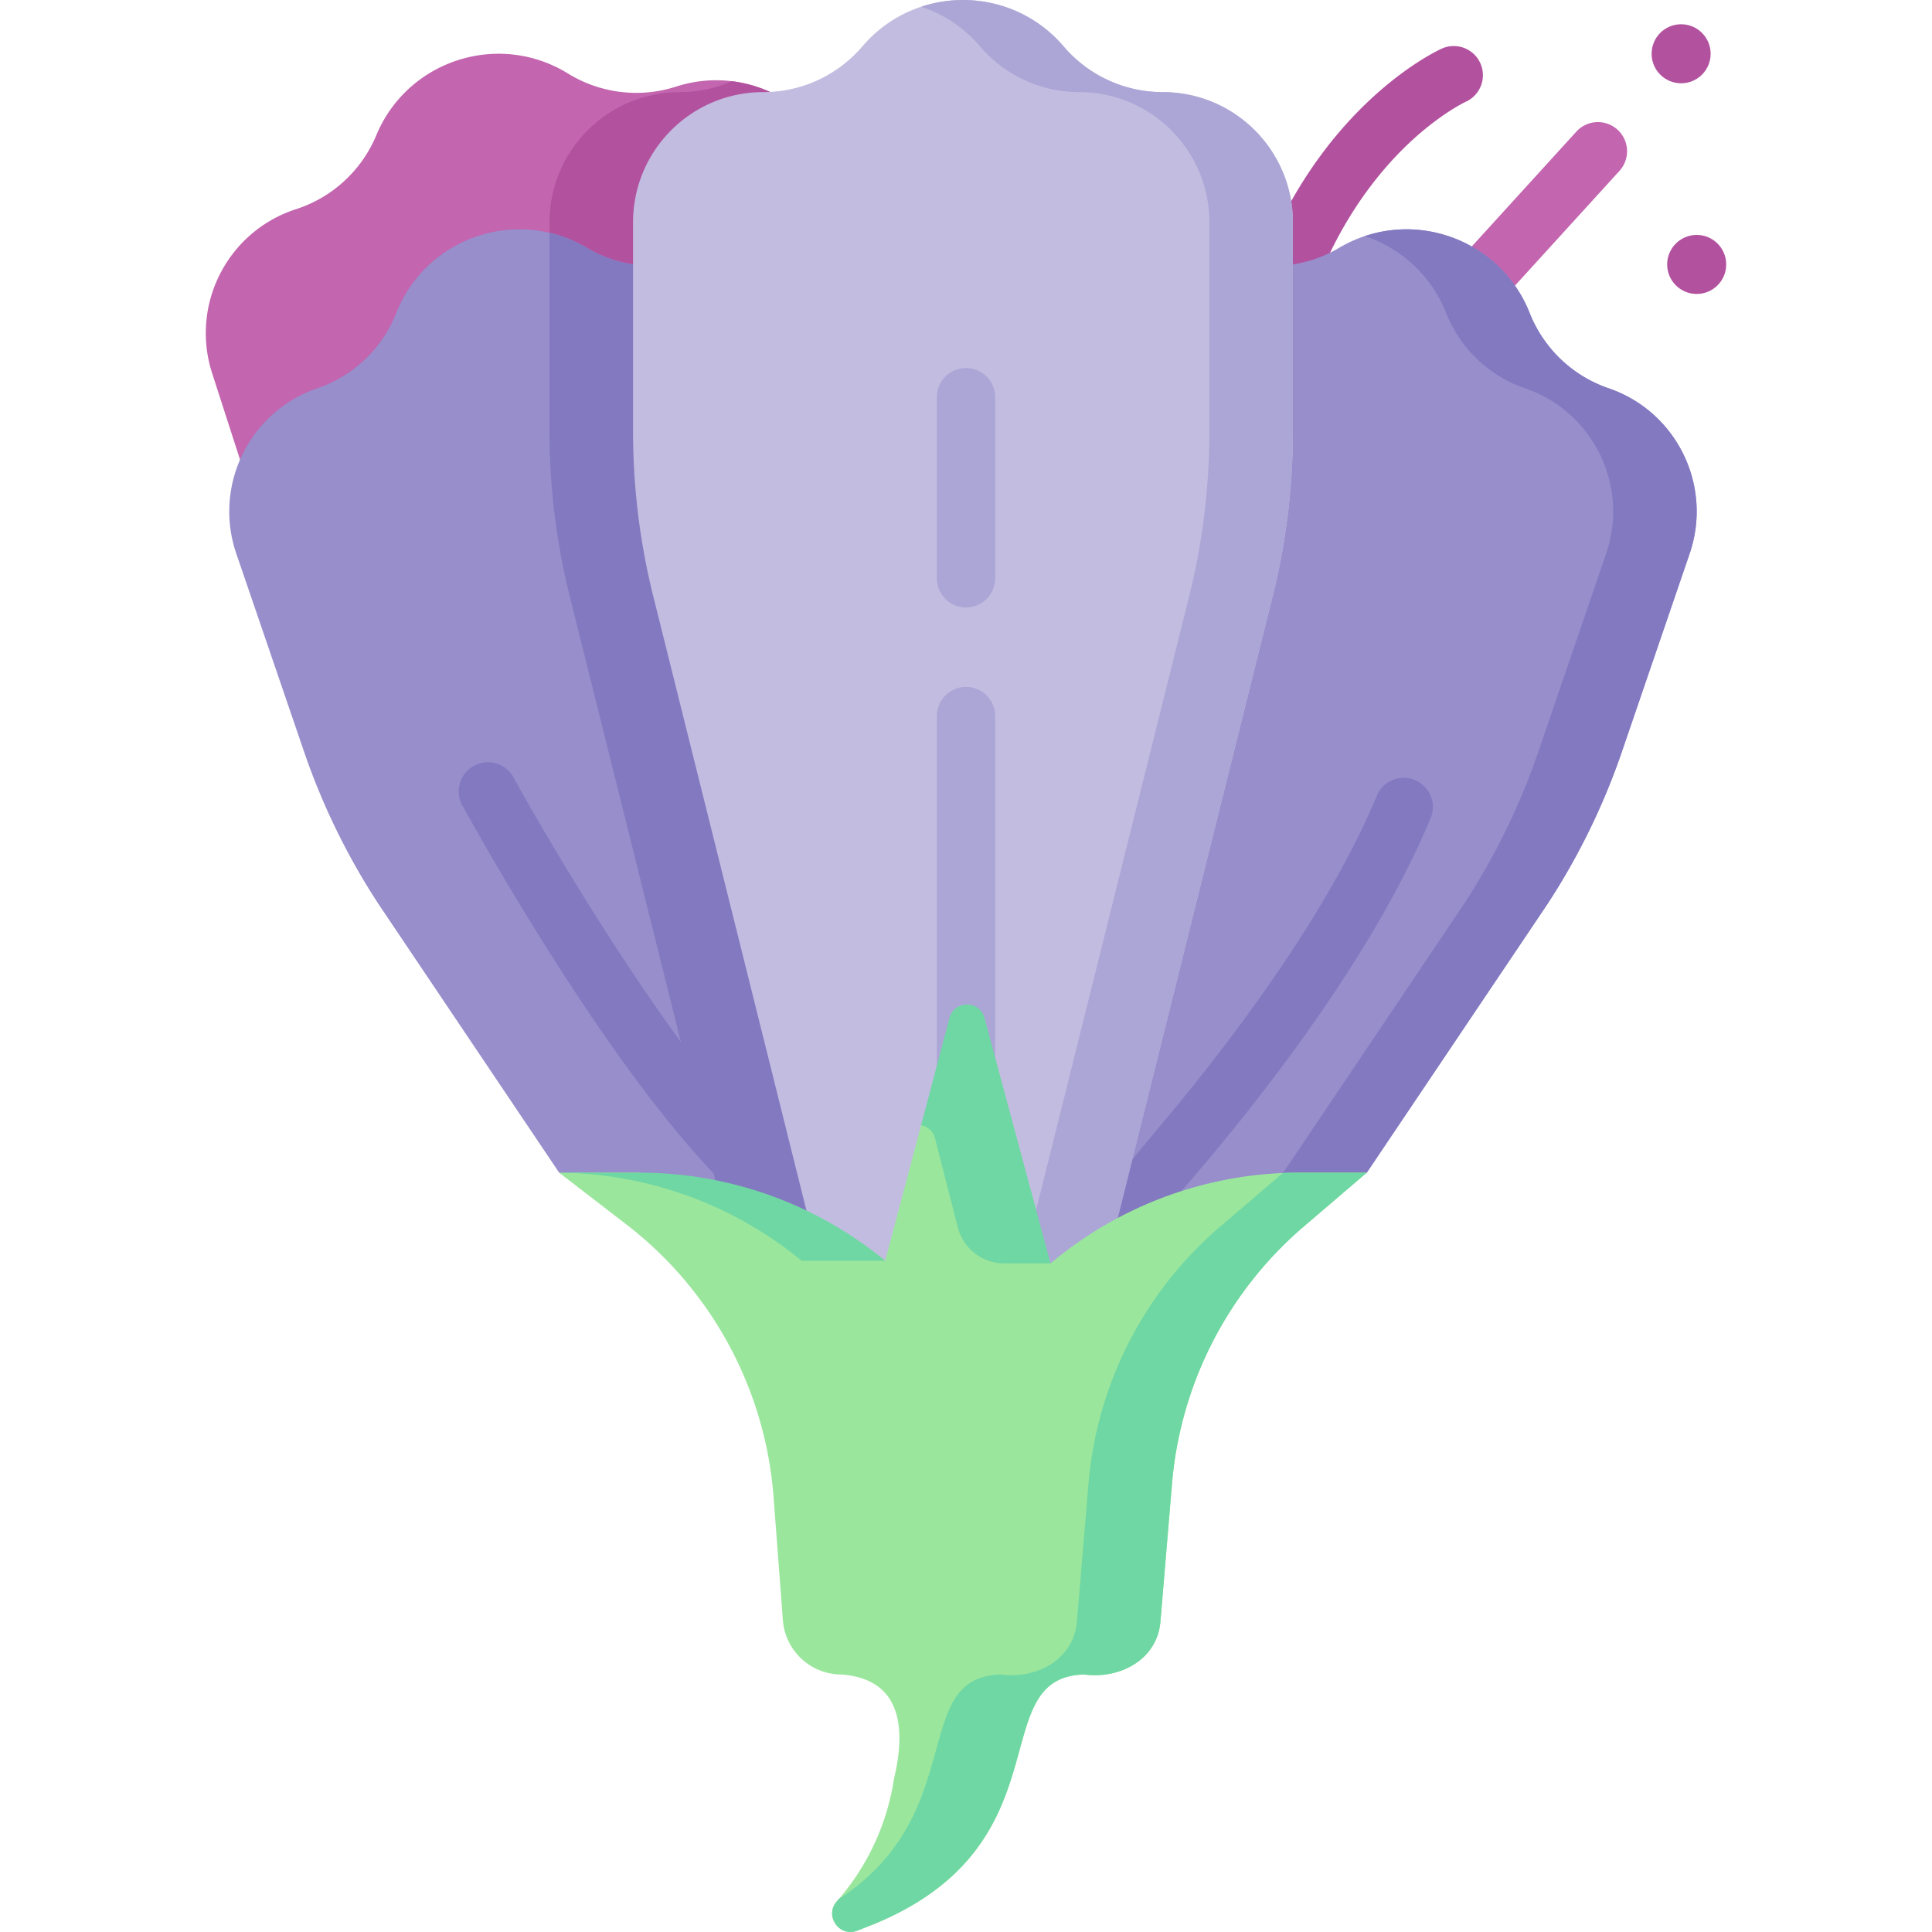<svg height="512" viewBox="0 0 497 497" width="512" xmlns="http://www.w3.org/2000/svg"><path d="M332.59 75.526a7.499 7.499 0 0 1-6.928-10.367c16.245-39.292 44.053-52.124 45.229-52.651a7.498 7.498 0 0 1 6.168 13.672c-.163.076-6.062 2.864-13.552 9.683-6.95 6.325-16.751 17.537-23.982 35.026a7.505 7.505 0 0 1-6.935 4.637z" fill="#b2529f"/><path d="M380.4 80.07a7.5 7.5 0 0 1-5.581-12.507l30.652-33.659a7.5 7.5 0 0 1 11.168 10.014l-30.652 33.659a7.483 7.483 0 0 1-5.587 2.493zM251.899 320.2l-49.5 15.97-15.4 4.97-97.32-154.2a175.243 175.243 0 0 1-18.59-39.75l-16.53-51.22a33.47 33.47 0 0 1-1.62-10.28c0-14.15 9.03-27.3 23.22-31.88a33.47 33.47 0 0 0 12.4-7.24 33.47 33.47 0 0 0 8.24-11.77c8.05-19.33 31.47-26.88 49.29-15.9a33.47 33.47 0 0 0 17.58 4.99c3.46 0 6.92-.54 10.28-1.62 4.78-1.54 9.65-1.95 14.32-1.38 12.56 1.53 23.7 10.15 27.84 22.97l16.52 51.22c4.51 13.98 7.25 28.47 8.14 43.13z" fill="#c365af"/><path d="m251.899 320.2-49.5 15.97h-10.26l-45.28-181.62c-3.65-14.23-5.5-28.85-5.5-43.54V57.19c0-9.25 3.75-17.62 9.81-23.68 6.07-6.06 14.44-9.81 23.69-9.81 4.67 0 9.23-.98 13.41-2.81 12.56 1.53 23.7 10.15 27.84 22.97l16.52 51.22c4.51 13.98 7.25 28.47 8.14 43.13z" fill="#b2529f"/><path d="m262.029 363.14-51.85-26.97-20.73-10.78-45.61-23.73-46.34-68.9a175.113 175.113 0 0 1-19.29-39.42l-17.42-50.92a33.421 33.421 0 0 1-1.81-10.85c0-13.93 8.75-26.93 22.66-31.69a33.41 33.41 0 0 0 12.28-7.45c3.46-3.31 6.22-7.35 8.02-11.91 6.39-16.15 23.49-24.38 39.42-20.64 3.28.77 6.51 2.05 9.59 3.87 5.22 3.1 11.12 4.68 17.06 4.68 3.65 0 7.32-.6 10.85-1.81 17.5-5.98 36.55 3.35 42.53 20.85l17.42 50.93a174.78 174.78 0 0 1 8.9 42.97l12.2 154.8z" fill="#978ecb"/><path d="M194.93 292.19 214.79 313a7.493 7.493 0 0 1-2.52 4.17 7.49 7.49 0 0 1-7.88 1.09c-31.43-14.09-80.01-101.18-85.45-111.06-1.99-3.63-.67-8.19 2.96-10.19s8.19-.67 10.19 2.96c11.27 20.49 40.1 68.55 62.84 92.22z" fill="#8379c1"/><path d="M259.909 336.17h-67.77l-2.69-10.78-42.59-170.84c-3.65-14.23-5.5-28.85-5.5-43.54V59.88c3.28.77 6.51 2.05 9.59 3.87 5.22 3.1 11.12 4.68 17.06 4.68 3.65 0 7.32-.6 10.85-1.81 17.5-5.98 36.55 3.35 42.53 20.85l17.42 50.93a174.78 174.78 0 0 1 8.9 42.97z" fill="#8379c1"/><path d="M344.496 63.751c18.015-10.669 41.3-2.703 49.005 16.765a33.496 33.496 0 0 0 20.303 19.366c17.503 5.988 26.839 25.031 20.851 42.535l-17.42 50.921a175.325 175.325 0 0 1-19.291 39.419l-46.342 68.904-118.191 61.482 14.323-181.774a175.321 175.321 0 0 1 8.896-42.975l17.42-50.921c5.988-17.503 25.031-26.839 42.535-20.851a33.492 33.492 0 0 0 27.911-2.871z" fill="#978ecb"/><path d="M368.02 210.47c-21.46 51.52-72.91 105.76-75.08 108.05a7.52 7.52 0 0 1-9.05 1.39 7.5 7.5 0 0 1-3.66-8.38l22.07-26.52c16.78-20.38 39.77-51.24 51.88-80.3 1.59-3.83 5.98-5.64 9.8-4.04 3.83 1.59 5.64 5.98 4.04 9.8z" fill="#8379c1"/><path d="M413.804 99.882a33.493 33.493 0 0 1-20.303-19.366c-6.792-17.162-25.691-25.376-42.414-19.775 9.16 3.043 17.034 9.938 20.927 19.775a33.498 33.498 0 0 0 20.303 19.366c17.503 5.988 26.839 25.031 20.851 42.535l-17.42 50.92a175.325 175.325 0 0 1-19.291 39.419l-46.342 68.905-95.786 49.827-.918 11.655 118.191-61.482 46.342-68.905a175.325 175.325 0 0 0 19.291-39.419l17.42-50.92c5.988-17.503-3.347-36.547-20.851-42.535z" fill="#8379c1"/><path d="M273.618 11.945c-13.592-15.926-38.202-15.926-51.793 0a33.496 33.496 0 0 1-25.479 11.752c-18.499 0-33.496 14.997-33.496 33.496v53.818c0 14.686 1.845 29.315 5.493 43.541l45.286 181.615h68.186L327.1 154.551a175.293 175.293 0 0 0 5.493-43.541V57.192c0-18.499-14.997-33.496-33.496-33.496a33.495 33.495 0 0 1-25.479-11.751z" fill="#c2bce0"/><g fill="#aca6d6"><path d="M248.499 156.265a7.5 7.5 0 0 1-7.5-7.5v-46.596c0-4.143 3.358-7.5 7.5-7.5s7.5 3.357 7.5 7.5v46.596a7.5 7.5 0 0 1-7.5 7.5zM248.499 295.46a7.5 7.5 0 0 1-7.5-7.5V184.203c0-4.143 3.358-7.5 7.5-7.5s7.5 3.357 7.5 7.5V287.96a7.5 7.5 0 0 1-7.5 7.5z"/><path d="M299.097 23.697a33.496 33.496 0 0 1-25.479-11.752C264.238.954 249.61-2.449 236.978 1.732c5.672 1.877 10.942 5.279 15.153 10.213a33.496 33.496 0 0 0 25.479 11.752c18.499 0 33.496 14.997 33.496 33.496v53.818c0 14.687-1.845 29.315-5.493 43.541l-45.286 181.615h21.487L327.1 154.551a175.287 175.287 0 0 0 5.493-43.541V57.192c0-18.499-14.997-33.495-33.496-33.495z"/></g><path d="M143.841 301.662h20.692c21.245 4.369 45.388 8.013 63.182 22.668l9.231-34.866c1.222-4.616 9.535-23.577 10.776-18.966l22.522 54.511 1.125-.919a99.389 99.389 0 0 1 62.89-22.429h17.344l-16.192 13.845a97.846 97.846 0 0 0-33.916 66.182l-2.948 35.123c-.659 10.091-10.388 15.185-19.671 13.946-26.143.726-4.023 43.524-53.99 64.193.001.001-4.331 1.699-4.331 1.699-4.623 1.812-8.562-3.808-5.282-7.535a61.8 61.8 0 0 0 14.699-31.509c2.993-12.513 2.289-25.649-13.506-26.847-7.94 0-14.528-6.142-15.082-14.063l-2.385-31.561a97.844 97.844 0 0 0-37.845-70.132z" fill="#9be69d"/><g fill="#6fd7a3"><path d="m240.524 292.816 5.855 22.899a12.356 12.356 0 0 0 11.971 9.295h11.893l-16.985-63.148c-1.24-4.611-7.787-4.598-9.009.018l-7.303 27.585c1.602.308 3.058 1.417 3.578 3.351zM206.228 324.33h21.487a99.385 99.385 0 0 0-63.182-22.668h-20.692l.023.018a99.375 99.375 0 0 1 62.364 22.65zM334.258 301.662c-1.42 0-2.837.031-4.251.092l-16.085 13.753a97.846 97.846 0 0 0-33.916 66.182l-2.948 35.123c-.659 10.091-10.388 15.185-19.671 13.946-23.663.657-7.789 35.781-41.615 57.766-.168.196-.33.396-.501.59-3.28 3.727.659 9.347 5.282 7.535 0 0 4.332-1.698 4.331-1.699 49.967-20.669 27.847-63.467 53.99-64.193 9.283 1.239 19.012-3.855 19.671-13.946l2.948-35.123a97.842 97.842 0 0 1 33.916-66.182l16.192-13.844z"/></g><circle cx="436.467" cy="68.025" fill="#b2529f" r="7.594"/><circle cx="432.463" cy="13.831" fill="#b2529f" r="7.594"/></svg>